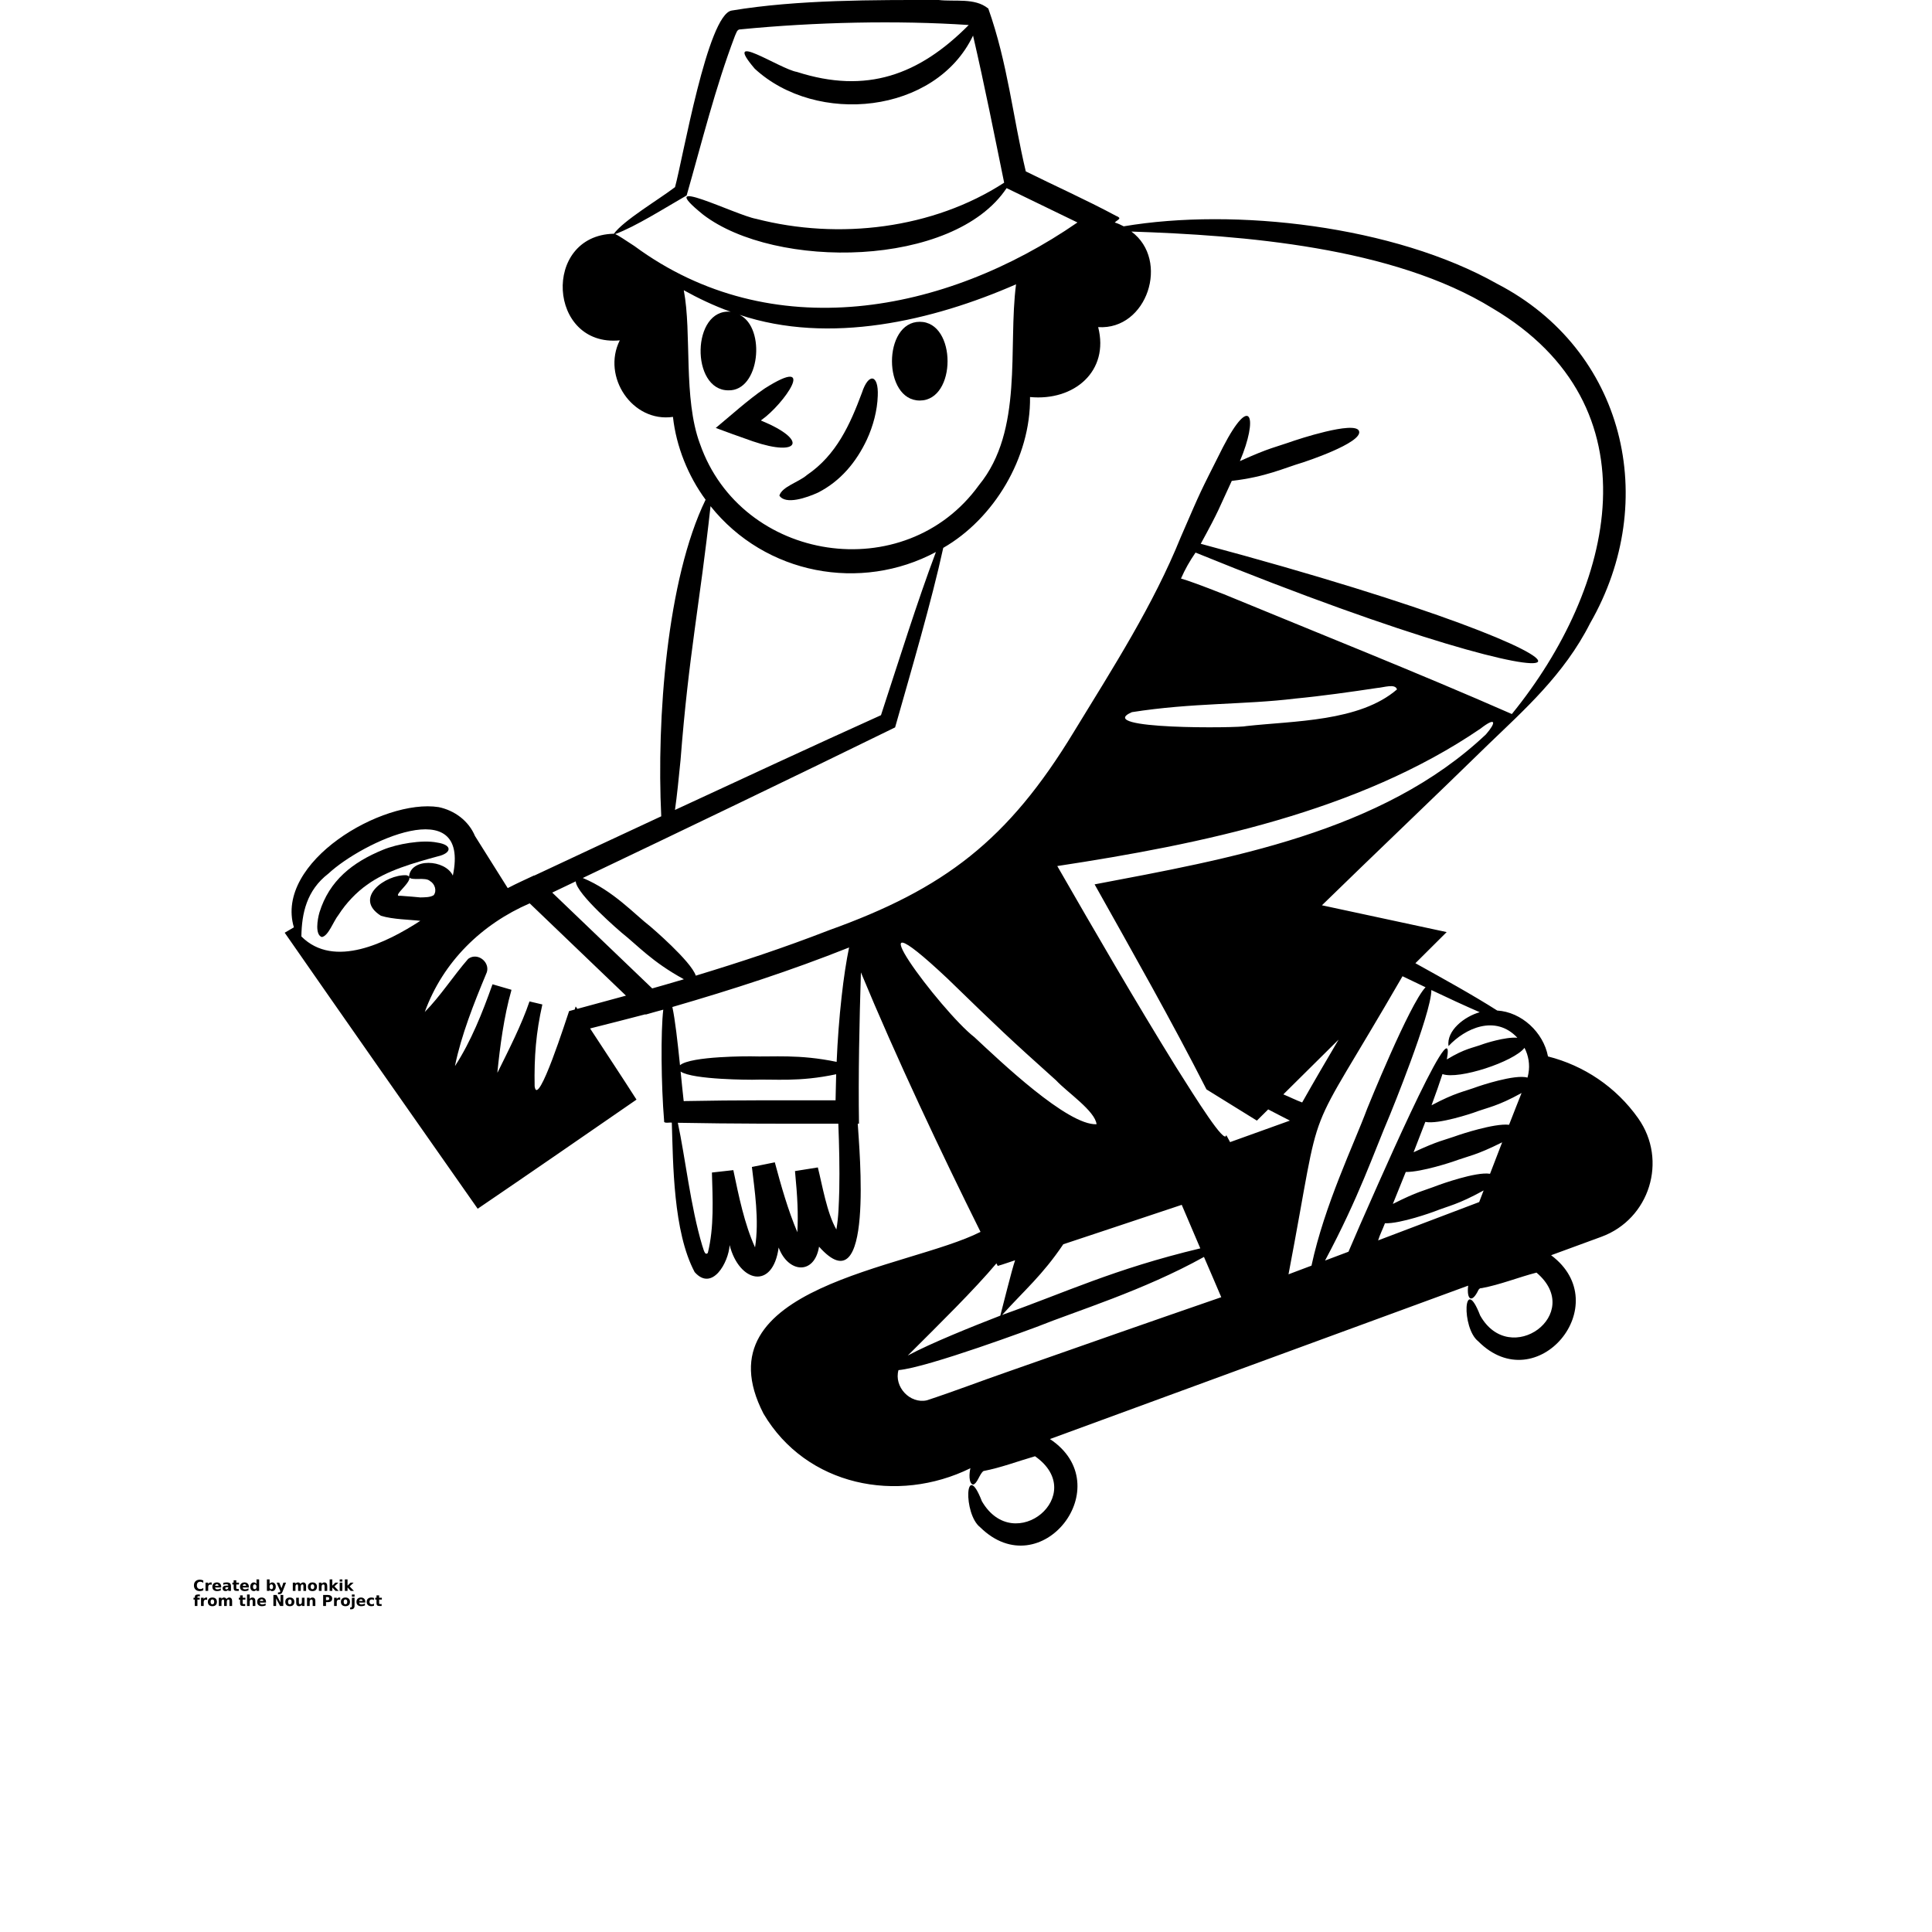 <?xml version="1.0" encoding="UTF-8"?>
<svg width="700pt" height="700pt" version="1.1" viewBox="0 0 700 700" xmlns="http://www.w3.org/2000/svg" xmlns:xlink="http://www.w3.org/1999/xlink">
 <defs>
  <symbol id="t" overflow="visible">
   <path d="m3.656-0.219c-0.188 0.094-0.387 0.168-0.594 0.219-0.199 0.051-0.406 0.078-0.625 0.078-0.668 0-1.199-0.18-1.594-0.547-0.387-0.375-0.578-0.879-0.578-1.516 0-0.645 0.191-1.148 0.578-1.516 0.395-0.375 0.926-0.562 1.594-0.562 0.219 0 0.426 0.027 0.625 0.078 0.207 0.055 0.406 0.125 0.594 0.219v0.828c-0.188-0.125-0.375-0.219-0.562-0.281-0.18-0.062-0.371-0.094-0.578-0.094-0.367 0-0.656 0.121-0.875 0.359-0.211 0.23-0.312 0.555-0.312 0.969 0 0.406 0.102 0.73 0.312 0.969 0.219 0.23 0.508 0.344 0.875 0.344 0.207 0 0.398-0.023 0.578-0.078 0.188-0.062 0.375-0.16 0.562-0.297z"/>
  </symbol>
  <symbol id="d" overflow="visible">
   <path d="m2.688-2.172c-0.086-0.039-0.168-0.07-0.25-0.094-0.086-0.02-0.168-0.031-0.25-0.031-0.25 0-0.445 0.086-0.578 0.25-0.125 0.156-0.188 0.383-0.188 0.672v1.375h-0.969v-2.984h0.969v0.484c0.113-0.195 0.25-0.336 0.406-0.422 0.164-0.094 0.359-0.141 0.578-0.141h0.109c0.039 0 0.094 0.008 0.156 0.016z"/>
  </symbol>
  <symbol id="a" overflow="visible">
   <path d="m3.438-1.5v0.266h-2.234c0.031 0.23 0.113 0.402 0.25 0.516 0.133 0.105 0.328 0.156 0.578 0.156 0.207 0 0.414-0.023 0.625-0.078 0.207-0.062 0.422-0.156 0.641-0.281v0.734c-0.219 0.094-0.445 0.164-0.672 0.203-0.23 0.039-0.453 0.062-0.672 0.062-0.543 0-0.965-0.133-1.266-0.406-0.305-0.281-0.453-0.672-0.453-1.172 0-0.477 0.145-0.859 0.438-1.141 0.301-0.281 0.707-0.422 1.219-0.422 0.469 0 0.844 0.141 1.125 0.422s0.422 0.664 0.422 1.141zm-0.969-0.328c0-0.176-0.059-0.316-0.172-0.422-0.105-0.113-0.242-0.172-0.406-0.172-0.188 0-0.34 0.055-0.453 0.156-0.117 0.105-0.188 0.25-0.219 0.438z"/>
  </symbol>
  <symbol id="k" overflow="visible">
   <path d="m1.797-1.344c-0.199 0-0.352 0.039-0.453 0.109-0.094 0.062-0.141 0.164-0.141 0.297 0 0.117 0.035 0.211 0.109 0.281 0.082 0.062 0.195 0.094 0.344 0.094 0.176 0 0.328-0.062 0.453-0.188s0.188-0.285 0.188-0.484v-0.109zm1.469-0.359v1.703h-0.969v-0.438c-0.125 0.18-0.273 0.309-0.438 0.391-0.156 0.082-0.352 0.125-0.578 0.125-0.312 0-0.57-0.086-0.766-0.266-0.188-0.188-0.281-0.422-0.281-0.703 0-0.352 0.117-0.613 0.359-0.781 0.238-0.164 0.617-0.25 1.141-0.25h0.562v-0.062c0-0.156-0.062-0.266-0.188-0.328-0.117-0.07-0.297-0.109-0.547-0.109-0.211 0-0.402 0.023-0.578 0.062-0.18 0.043-0.34 0.102-0.484 0.172v-0.719c0.195-0.051 0.398-0.086 0.609-0.109 0.207-0.031 0.414-0.047 0.625-0.047 0.539 0 0.93 0.109 1.172 0.328 0.238 0.211 0.359 0.555 0.359 1.031z"/>
  </symbol>
  <symbol id="c" overflow="visible">
   <path d="m1.5-3.844v0.859h0.984v0.672h-0.984v1.281c0 0.137 0.023 0.23 0.078 0.281 0.062 0.043 0.176 0.062 0.344 0.062h0.484v0.688h-0.812c-0.387 0-0.656-0.078-0.812-0.234s-0.234-0.422-0.234-0.797v-1.281h-0.469v-0.672h0.469v-0.859z"/>
  </symbol>
  <symbol id="j" overflow="visible">
   <path d="m2.5-2.547v-1.609h0.953v4.156h-0.953v-0.438c-0.137 0.18-0.281 0.309-0.438 0.391-0.156 0.082-0.34 0.125-0.547 0.125-0.375 0-0.684-0.145-0.922-0.438-0.23-0.289-0.344-0.672-0.344-1.141 0-0.457 0.113-0.832 0.344-1.125 0.238-0.289 0.547-0.438 0.922-0.438 0.195 0 0.375 0.043 0.531 0.125 0.164 0.086 0.316 0.215 0.453 0.391zm-0.641 1.938c0.207 0 0.363-0.07 0.469-0.219 0.113-0.156 0.172-0.379 0.172-0.672 0-0.281-0.059-0.492-0.172-0.641-0.105-0.156-0.262-0.234-0.469-0.234-0.199 0-0.355 0.078-0.469 0.234-0.105 0.148-0.156 0.359-0.156 0.641 0 0.293 0.051 0.516 0.156 0.672 0.113 0.148 0.27 0.219 0.469 0.219z"/>
  </symbol>
  <symbol id="i" overflow="visible">
   <path d="m2.047-0.609c0.207 0 0.363-0.07 0.469-0.219 0.113-0.156 0.172-0.379 0.172-0.672 0-0.281-0.059-0.492-0.172-0.641-0.105-0.156-0.262-0.234-0.469-0.234-0.199 0-0.355 0.078-0.469 0.234-0.105 0.148-0.156 0.359-0.156 0.641 0 0.293 0.051 0.516 0.156 0.672 0.113 0.148 0.27 0.219 0.469 0.219zm-0.625-1.938c0.125-0.176 0.266-0.305 0.422-0.391 0.164-0.082 0.352-0.125 0.562-0.125 0.363 0 0.664 0.148 0.906 0.438 0.238 0.293 0.359 0.668 0.359 1.125 0 0.469-0.121 0.852-0.359 1.141-0.242 0.293-0.543 0.438-0.906 0.438-0.211 0-0.398-0.043-0.562-0.125-0.156-0.082-0.297-0.211-0.422-0.391v0.438h-0.969v-4.156h0.969z"/>
  </symbol>
  <symbol id="h" overflow="visible">
   <path d="m0.062-2.984h0.953l0.812 2.016 0.688-2.016h0.953l-1.266 3.266c-0.125 0.332-0.273 0.566-0.438 0.703-0.168 0.133-0.391 0.203-0.672 0.203h-0.547v-0.641h0.297c0.164 0 0.285-0.027 0.359-0.078 0.07-0.055 0.129-0.141 0.172-0.266l0.031-0.094z"/>
  </symbol>
  <symbol id="e" overflow="visible">
   <path d="m3.234-2.5c0.113-0.176 0.254-0.312 0.422-0.406 0.164-0.102 0.352-0.156 0.562-0.156 0.332 0 0.586 0.109 0.766 0.328 0.188 0.211 0.281 0.512 0.281 0.906v1.828h-0.969v-1.562c0.008-0.02 0.016-0.039 0.016-0.062v-0.109c0-0.219-0.031-0.375-0.094-0.469s-0.164-0.141-0.297-0.141c-0.188 0-0.336 0.078-0.438 0.234-0.094 0.148-0.141 0.359-0.141 0.641v1.469h-0.969v-1.562c0-0.332-0.031-0.547-0.094-0.641-0.055-0.094-0.152-0.141-0.297-0.141-0.18 0-0.32 0.078-0.422 0.234-0.094 0.148-0.141 0.359-0.141 0.641v1.469h-0.969v-2.984h0.969v0.438c0.113-0.176 0.242-0.305 0.391-0.391 0.156-0.082 0.328-0.125 0.516-0.125 0.207 0 0.391 0.055 0.547 0.156 0.156 0.094 0.273 0.23 0.359 0.406z"/>
  </symbol>
  <symbol id="b" overflow="visible">
   <path d="m1.875-2.375c-0.211 0-0.371 0.078-0.484 0.234-0.105 0.148-0.156 0.359-0.156 0.641 0 0.293 0.051 0.516 0.156 0.672 0.113 0.148 0.273 0.219 0.484 0.219 0.207 0 0.367-0.07 0.484-0.219 0.113-0.156 0.172-0.379 0.172-0.672 0-0.281-0.059-0.492-0.172-0.641-0.117-0.156-0.277-0.234-0.484-0.234zm0-0.688c0.52 0 0.922 0.141 1.203 0.422 0.289 0.273 0.438 0.652 0.438 1.141 0 0.5-0.148 0.891-0.438 1.172-0.281 0.273-0.684 0.406-1.203 0.406-0.512 0-0.914-0.133-1.203-0.406-0.293-0.281-0.438-0.672-0.438-1.172 0-0.488 0.145-0.867 0.438-1.141 0.289-0.281 0.691-0.422 1.203-0.422z"/>
  </symbol>
  <symbol id="g" overflow="visible">
   <path d="m3.469-1.828v1.828h-0.969v-1.391c0-0.258-0.008-0.438-0.016-0.531-0.012-0.102-0.031-0.176-0.062-0.219-0.031-0.062-0.086-0.109-0.156-0.141-0.062-0.039-0.133-0.062-0.203-0.062-0.211 0-0.371 0.078-0.484 0.234-0.105 0.156-0.156 0.371-0.156 0.641v1.469h-0.969v-2.984h0.969v0.438c0.133-0.176 0.285-0.305 0.453-0.391 0.164-0.082 0.344-0.125 0.531-0.125 0.344 0 0.602 0.109 0.781 0.328 0.188 0.211 0.281 0.512 0.281 0.906z"/>
  </symbol>
  <symbol id="f" overflow="visible">
   <path d="m0.453-4.156h0.969v2.266l1.094-1.094h1.109l-1.453 1.359 1.562 1.625h-1.156l-1.156-1.25v1.25h-0.969z"/>
  </symbol>
  <symbol id="s" overflow="visible">
   <path d="m0.453-2.984h0.969v2.984h-0.969zm0-1.172h0.969v0.781h-0.969z"/>
  </symbol>
  <symbol id="r" overflow="visible">
   <path d="m2.422-4.156v0.625h-0.516c-0.137 0-0.234 0.027-0.297 0.078-0.055 0.055-0.078 0.137-0.078 0.25v0.219h0.828v0.672h-0.828v2.312h-0.953v-2.312h-0.469v-0.672h0.469v-0.219c0-0.32 0.086-0.562 0.266-0.719 0.188-0.156 0.473-0.234 0.859-0.234z"/>
  </symbol>
  <symbol id="q" overflow="visible">
   <path d="m3.469-1.828v1.828h-0.969v-1.391c0-0.258-0.008-0.438-0.016-0.531-0.012-0.102-0.031-0.176-0.062-0.219-0.031-0.062-0.086-0.109-0.156-0.141-0.062-0.039-0.133-0.062-0.203-0.062-0.211 0-0.371 0.078-0.484 0.234-0.105 0.156-0.156 0.371-0.156 0.641v1.469h-0.969v-4.156h0.969v1.609c0.133-0.176 0.285-0.305 0.453-0.391 0.164-0.082 0.344-0.125 0.531-0.125 0.344 0 0.602 0.109 0.781 0.328 0.188 0.211 0.281 0.512 0.281 0.906z"/>
  </symbol>
  <symbol id="p" overflow="visible">
   <path d="m0.5-3.984h1.156l1.438 2.734v-2.734h0.984v3.984h-1.156l-1.438-2.734v2.734h-0.984z"/>
  </symbol>
  <symbol id="o" overflow="visible">
   <path d="m0.422-1.172v-1.812h0.969v0.297 0.609 0.484c0 0.242 0.004 0.418 0.016 0.531 0.008 0.105 0.031 0.18 0.062 0.219 0.039 0.062 0.094 0.117 0.156 0.156 0.062 0.031 0.133 0.047 0.219 0.047 0.195 0 0.352-0.078 0.469-0.234 0.113-0.156 0.172-0.367 0.172-0.641v-1.469h0.953v2.984h-0.953v-0.438c-0.148 0.18-0.305 0.309-0.469 0.391-0.156 0.082-0.336 0.125-0.531 0.125-0.344 0-0.609-0.102-0.797-0.312-0.18-0.219-0.266-0.531-0.266-0.938z"/>
  </symbol>
  <symbol id="n" overflow="visible">
   <path d="m0.5-3.984h1.703c0.508 0 0.898 0.117 1.172 0.344 0.27 0.219 0.406 0.539 0.406 0.953 0 0.418-0.137 0.742-0.406 0.969-0.273 0.219-0.664 0.328-1.172 0.328h-0.672v1.391h-1.031zm1.031 0.75v1.109h0.562c0.195 0 0.348-0.047 0.453-0.141 0.113-0.102 0.172-0.242 0.172-0.422 0-0.176-0.059-0.312-0.172-0.406-0.105-0.094-0.258-0.141-0.453-0.141z"/>
  </symbol>
  <symbol id="m" overflow="visible">
   <path d="m0.453-2.984h0.969v2.938c0 0.395-0.102 0.695-0.297 0.906-0.188 0.219-0.465 0.328-0.828 0.328h-0.484v-0.641h0.172c0.176 0 0.297-0.043 0.359-0.125 0.07-0.074 0.109-0.23 0.109-0.469zm0-1.172h0.969v0.781h-0.969z"/>
  </symbol>
  <symbol id="l" overflow="visible">
   <path d="m2.875-2.891v0.766c-0.125-0.082-0.258-0.145-0.391-0.188-0.137-0.039-0.273-0.062-0.406-0.062-0.273 0-0.48 0.078-0.625 0.234-0.148 0.156-0.219 0.371-0.219 0.641 0 0.281 0.07 0.5 0.219 0.656 0.145 0.156 0.352 0.234 0.625 0.234 0.145 0 0.285-0.02 0.422-0.062 0.133-0.039 0.258-0.109 0.375-0.203v0.781c-0.148 0.062-0.297 0.102-0.453 0.125-0.156 0.031-0.312 0.047-0.469 0.047-0.543 0-0.965-0.133-1.266-0.406-0.305-0.281-0.453-0.672-0.453-1.172 0-0.488 0.148-0.867 0.453-1.141 0.301-0.281 0.723-0.422 1.266-0.422 0.156 0 0.312 0.016 0.469 0.047 0.156 0.023 0.305 0.062 0.453 0.125z"/>
  </symbol>
 </defs>
 <g>
  <path d="m396.61 320.4s0 0.008-0.004 0.012c0.023-0.008 0.102-0.023 0.004-0.012z"/>
  <path d="m593.57 405.2c-8.086-11.449-19.801-19.172-32.703-22.434-1.66-8.734-9.578-16.098-18.391-16.629-8.93-5.684-19.695-11.609-29.652-17.145 4.086-4.07 7.887-7.856 11.332-11.281-31.91-6.859-27.152-5.84-45.195-9.707 17.875-17.453 41.445-39.875 60.387-58.391 12.523-12.102 27.328-25.082 36.777-43.793 25.59-44.531 12.426-99.098-33.633-122.97-37.32-21.094-95.215-27.664-135.36-20.848-1.027-0.559-2.106-1.031-3.234-1.387 1.141-1.152 2.84-1.445 0.441-2.422-10.852-5.824-22.898-11.223-32.68-16.098-4.711-19.828-6.508-39.047-13.613-59.102 0.051-0.07-0.094 0.051-0.09 0.023-4.797-3.883-11.945-2.336-17.852-3.019-23-0.012-51.152-0.164-75.016 3.828-8.719 1.406-17.707 53.848-20.516 63.973-6.008 4.594-18.707 12.09-22.172 16.93h-0.004c-0.012-0.012-0.047-0.043-0.047-0.043-26.062 0.637-23.852 41.141 2.207 38.629-6.59 13.133 4.555 29.871 19.27 27.73 1.16 10.691 5.508 21.445 11.824 30.012-14.023 28.785-17.777 79.387-16.07 114.7-15.258 7.078-31.445 14.664-45.992 21.48-0.023-0.02-0.043-0.039-0.066-0.059-3.023 1.445-6.398 2.922-9.562 4.598l-11.855-18.863c-2.316-5.539-7.414-9.285-13.168-10.484-20.23-3.168-59.523 19.875-52.457 43.562-1.086 0.637-2.195 1.281-3.332 1.945 20.633 29.68 47.176 67.617 69.926 100.01 18.953-12.887 39.133-26.828 57.539-39.539-5.519-8.648-11.27-17.277-16.812-25.781 6.715-1.691 13.488-3.418 20.047-5.133l0.102 0.098c1.078-0.305 5.348-1.539 6.363-1.777-0.934 7.816-0.781 27.199 0.312 40.324-0.273 1.078 2.18 0.422 2.785 0.621 0.48 14.617 0.453 39.48 8.277 54.145 6.356 7.188 12.305-3.516 12.668-9.793 3.438 13.531 15.656 16.469 17.766 0.883 3.457 9.297 12.961 10.043 14.633-0.305 20.008 22.484 14.559-35.441 14.023-44.574h0.449c-0.277-17.34 0.148-37.125 0.699-54.801 12.82 30.973 29.137 65.457 43.336 94.016-26.273 13.355-102.48 19.574-78.629 65.867 15.465 26.223 48.508 32.789 74.969 19.762-0.441 1.684-0.707 5.473 0.938 5.938 1.59-0.328 2.324-3.84 3.789-4.918 6.231-1.184 12.52-3.57 18.68-5.356 19.691 13.848-7.512 36.48-19.25 16.312-6.086-15.711-6.852 4.609-0.613 9.43 22.031 21.629 50.699-15.09 25.27-31.973l151.53-55.582c-0.621 5.019 1.309 6.652 3.746 1.516 0.312-0.418 0.609-0.688 1.148-0.617 6.586-1.203 13.574-4.016 19.859-5.621 17.652 14.945-9.609 34.84-20.418 15.516-6.031-15.602-6.848 4.555-0.688 9.375 21.246 21.363 50.234-13.383 26.398-31.188l18.199-6.676c17.492-6.414 24.125-27.688 13.375-42.91zm-108.57-28.531c-3.894 6.617-8.848 15.035-13.203 22.773-2.266-0.84-4.574-2.008-6.824-2.93 6.894-6.832 13.613-13.488 20.027-19.844zm-255.09-287.49c-3.613-2.356-5.973-3.965-7.027-4.367 7.281-2.644 18.262-9.617 25.898-13.992 5.492-19.164 10.336-38.945 17.504-57.828 0.508-0.984 0.695-2.422 2.016-2.352 26.895-2.648 56.938-3.305 82.688-1.578-17.977 18.129-37.051 25.105-62.266 16.992-6.109-1.012-27.516-15.547-15.266-1.164 22.359 20.645 65.484 16.508 79.098-11.992 4.316 18.656 7.656 35.637 11.27 53.293-25.77 16.73-59.891 20.828-89.844 13.102-7.348-1.297-38.105-16.812-19.219-1.52 26.129 19.996 90.734 19.281 109.95-9.613 3.176 1.539 22.918 11.109 25.652 12.438h0.012v0.008l0.004-0.004c-47.953 33.102-111 45.012-160.47 8.582zm23.68 71.594c-6.125-16.555-2.856-39.945-5.844-55.617 4.977 2.777 11 5.684 17 7.801-14.188-1.336-14.605 28.469-0.844 28.469 11.398 0.316 13.676-22.566 4.09-27.348 32.535 10.883 69.82 2.199 100.14-11.066-2.992 22.953 2.789 52.938-13.426 72.746-26.754 37.105-86.09 28.078-101.11-14.984zm-7.035 114.84c3.012-38.812 7.023-56.762 10.883-92.223 19.863 24.863 54.508 31.164 81.664 16.609-6.867 18.266-13.266 38.875-19.906 59.129-24.867 11.227-49.773 22.805-74.645 34.332 0.727-4.977 1.363-11.418 2-17.848zm-94.238 49.543c-2.754-0.234-3.062-0.316-7.184-0.598-4.109 0.586 6.562-6.434 2.113-7.449-7.551-0.332-19.426 8.297-9.219 14.695 4.332 1.348 10.543 1.383 14.258 1.832-12.109 7.852-31.23 17.496-43.07 5.68-0.004-0.02-0.008-0.023-0.02-0.043 0.129-8.324 1.871-16.656 9.781-22.742 12.352-11.504 51.504-29.832 45.098 0.715-2.781-5.961-15.469-6.512-15.895 0.535 0.934 1.504 5.938-0.156 7.625 1.441 1.742 0.98 2.574 3.543 1.324 5.129-1.32 0.809-3.098 0.75-4.816 0.805zm74.426 35.598c-5.781 1.566-11.305 3.074-17.574 4.773-0.188-0.238-0.367-0.668-0.605-0.852-0.117 0.375-0.23 0.738-0.348 1.109-0.676 0.184-1.344 0.367-2.023 0.551-0.723 1.984-11.375 35.684-12.484 27.246-0.199-10.758 0.496-19.438 2.797-29.645l-4.66-1.102c-2.824 8.371-7.469 17.445-11.562 25.734-0.051 0.008-0.055-0.055-0.051-0.039-0.004 0.004-0.016 0.004-0.02 0 0.914-9.129 2.379-20.312 5.043-29.617l-0.016-0.004c0.023-0.098 0.047-0.195 0.07-0.289l-6.856-1.996c-0.031 0.094-0.07 0.188-0.102 0.281l-0.008-0.004c-3.559 10.008-7.648 20.328-13.43 29.258-0.055 0.004-0.055-0.043-0.051-0.031-0.008 0.043-0.008 0.039 0 0 2.231-10.988 6.887-22.723 11.238-33.176 2.031-3.93-2.875-8.184-6.457-5.555-5.426 6.227-10.066 13.523-15.738 19.258 6.625-18.266 20.699-31.859 38.012-39.352 7.934 7.633 27.023 25.902 34.867 33.426l-0.035 0.023zm14.293-3.977-4.727 1.344c-7.793-7.469-28.164-26.992-36.227-34.719 2.727-1.305 5.578-2.668 8.52-4.07 0.156 4.582 16.57 18.555 16.57 18.555 6.102 4.859 11 10.559 22.613 16.914zm63.043 74.508c-0.152 4.875-0.23 9.551-1.047 14.184-3.445-5.988-5.121-16.176-6.715-22.488l-8.277 1.32c0.906 9.516 1.211 15.348 0.855 22.16-3.438-8.16-5.871-16.773-8.168-25.332l-8.301 1.68c0.926 8.137 2.727 19.207 1.141 29.137-3.891-8.602-5.875-18.516-7.871-27.988l-7.754 0.871c0.266 9.574 0.836 19.762-1.484 29.117-1.176 1.293-1.656-1.852-2.027-2.652-4.254-14.207-6.156-32.023-8.844-44.492 20.008 0.379 39.688 0.352 58.152 0.332 0.312 7.973 0.5 16.156 0.34 24.152zm-57.469-43.035c4.492 3.023 25.871 2.957 25.871 2.957 8.219-0.297 16.871 0.91 30.48-1.992-0.129 3.211-0.105 6.394-0.219 9.469-0.016-0.012-0.023-0.016-0.027-0.02-17.324 0.004-35.691-0.105-54.621 0.273-0.191 0.074-0.375 0.109-0.398-0.148-0.43-3.512-0.719-7.106-1.09-10.539zm58.312-27.035c-0.859 7.613-1.465 15.844-1.789 23.523-13.703-2.859-22.988-1.734-31.219-2.016 0 0-21.648-0.145-25.539 3.227-0.902-8.793-1.789-16.598-2.769-21.094 21.996-6.394 42.586-13.039 64.035-21.57-0.988 4.715-1.957 11.023-2.719 17.926zm-4.688-24.125c-16.621 6.438-31.395 11.312-48.141 16.41-1.641-5.199-16.43-17.789-16.43-17.789-5.699-4.379-13.43-13.023-24.512-17.602 35.5-16.922 77.242-36.961 113.16-54.559 5.859-20.668 13.184-45.539 17.445-65.051 18.336-10.523 31.738-32.688 31.441-54.648 15.953 1.539 28.781-9.336 24.688-25.332 17.809 1.164 26.043-24.285 12.043-34.621 40.109 1.332 94.738 5.496 130.87 27.82 60.031 35.508 44.219 101.2 6.973 146.99-33.992-14.93-70.723-29.527-104.81-43.605l-0.012 0.016c-7.266-2.867-12.469-4.781-15.059-5.5 1.512-3.449 3.113-6.242 5.273-9.41 157.11 63.984 173.05 42.605 1.887-3.184 7.039-12.871 6.391-12.441 11.238-22.789 12.508-1.473 18.75-4.609 25.809-6.703 0 0 21.734-7.059 20.312-11.332-1.34-4.023-23.465 3.445-23.465 3.445-7.043 2.492-8.773 2.465-19.703 7.422 6.652-15.688 4.137-24.961-6.144-5.055-8.965 17.84-7.387 14.398-15.293 32.609-9.977 24.648-24.395 47.086-38.66 70.434-23.914 39.434-46.934 56.977-88.91 72.027zm205.92-87.301c-13.559 11.715-37.348 11.367-54.562 13.277-2.477 0.766-55.977 1.312-41.477-5.043 22.035-3.461 40.629-2.641 59.168-4.918 9.418-0.891 20.254-2.422 29.613-3.832 2.457-0.168 6.625-1.703 7.258 0.516zm-153.13 125.98c-11.992-9.238-47.551-56.828-9.68-21.168 19.008 18.449 21.852 21.176 39.328 36.863 3.969 4.289 14.086 11.031 14.629 15.867-10.547 0.473-35.016-22.945-44.281-31.566zm46.723 70.234c16.746-5.578 16.016-5.336 28.418-9.469 2.219 5.242 4.508 10.586 6.727 15.77-31.418 7.512-49.055 16.074-71.805 24.121 8.305-9.18 14.605-14.41 22.16-25.605 5.531-1.84 10.406-3.457 14.496-4.816zm-69.887 44.18c10.25-10.227 23.125-22.871 31.164-32.441 0.109 0.215 0.363 0.715 0.469 0.922 2.055-0.566 4.234-1.398 6.297-2.047-1.277 3.691-4.309 16.184-5.363 20.066-9.836 3.805-25.176 9.961-33.535 14.457zm112.58-20.168c-28.332 9.781-46.945 16.336-77.762 27.148-8.246 2.836-19.516 7.152-28.891 10.203-6.086 1.34-11.945-4.891-10.25-10.953 10.531-0.859 50.086-15.66 50.086-15.66 14.41-5.793 38.594-13.117 60.598-25.344 2.141 5.027 4.242 9.746 6.269 14.598l-0.051 0.004zm1.848-58.785c-0.332 3.816-10.812-12.93-18.195-24.641-14.684-23.707-29.43-49.16-43.023-72.805 52.043-7.918 109.12-19.641 153.32-49.777 5.805-4.519 5.715-2.191 1.996 2.066-37.691 35.645-93.695 45.191-141.79 54.348 13.52 24.141 27.906 49.48 40.535 74.289 6.106 3.781 12.211 7.559 18.258 11.305 1.371-1.359 2.738-2.711 4.102-4.062 2.602 1.344 5.238 2.738 7.863 4.062l-21.668 7.793-1.402-2.582zm25.266 49.453-2.703 1.023c13.168-69.055 4.078-43.543 41.305-108 2.711 1.285 5.637 2.723 8.344 3.996-5.828 6.062-21.121 43.926-21.121 43.926-4.891 13.145-15.445 34.832-20.203 56.938-3.578 1.348-5.621 2.117-5.621 2.117zm23.191-16.824c-1.426 3.309-2.816 6.527-4.168 9.664-3.156 1.188-6.008 2.262-8.488 3.195 12.324-23.043 17.477-38.633 23.551-52.883 0 0 14.953-36.473 14.973-45.125 6.113 2.918 12.309 5.773 17.52 8.031-5.527 1.551-12.074 6.617-11.316 12.281 6.004-6.469 17.008-11.527 24.957-3.031-4.434-0.383-12.133 2.203-12.133 2.203-4.414 1.648-6.637 1.574-13.426 5.652 4.019-22.051-28.617 53.727-31.473 60.016zm43.184-8.328c-7.031 2.672-29.578 11.195-36.52 13.852-0.02 0.023-0.035 0.039-0.105 0.086 0.625-2.094 1.699-4.137 2.488-6.262 5.594 0.23 17.523-4.129 17.523-4.129 6.047-2.371 8.773-2.566 18.234-7.762-0.672 1.742-1.219 3.172-1.617 4.211zm7.402-19.246c-1.258 3.273-2.426 6.309-3.465 9.004-5.031-0.891-18.496 4.031-18.496 4.031-5.988 2.309-7.5 2.242-16.715 6.887 1.574-3.84 3.125-7.707 4.676-11.582 5.809 0.066 17.039-3.731 17.039-3.731 6.102-2.207 8.352-2.246 17.898-7.016-0.316 0.809-0.633 1.621-0.941 2.402zm6.098-15.574c-0.906 2.312-1.793 4.586-2.668 6.812-5.371-0.633-18.086 3.668-18.086 3.668-6.016 2.144-7.289 2-16.508 6.289 1.48-3.773 2.863-7.332 4.254-11 4.824 0.996 17.312-3.273 17.312-3.273 5.691-2.121 8.652-2.281 17.562-7.199-0.625 1.578-1.25 3.148-1.867 4.707zm4.352-11.809c-0.066 0.523-0.227 1.027-0.352 1.539-4.449-1.387-17.75 3.16-17.75 3.16-5.699 2.102-8.102 2.156-17.004 6.859 1.562-4.242 2.914-8.082 3.957-11.305 5.848 2.141 25.84-4.465 29.723-9.5 1.453 2.797 2.012 6.125 1.426 9.246z"/>
  <path d="m158.64 310.27c4.969-1.133 5.516-4.144-0.312-5.004-5.441-1.082-14.477 0.52-19.539 2.617-10.961 4.481-19.457 11.078-23.047 22.719-0.73 2.519-1.66 8.055 0.855 8.906 2.414-0.359 4.18-5.711 6.074-8.059 2.769-4.32 6.527-8.207 10.285-10.852 7.184-5.246 17.098-7.973 25.684-10.332z"/>
  <path d="m333.25 145.12c13.426-0.004 13.422-28.527 0-28.527-13.426 0.004-13.422 28.527 0 28.527z"/>
  <path d="m272.86 159.93c16.914 5.773 20-0.523 2.934-7.531-0.07-0.121 0.066-0.199 0.07-0.211 8.18-5.688 20.824-23.949 1.102-11.379-6.082 4.18-12.137 9.691-17.633 14.242 2.328 0.887 9.312 3.434 13.527 4.879z"/>
  <path d="m282.38 179.56c2.231 3.457 9.949 0.762 14.004-1.086 8.188-4.172 13.875-11.07 17.707-19.215 2.254-4.871 3.777-10.523 3.941-15.883 0.332-7.707-3.324-8.48-5.738-1.078-4.305 11.562-9.273 22.578-19.918 29.809-3.035 2.637-9.016 4.184-9.996 7.453z"/>
  <use x="70" y="576.406" xlink:href="#t"/>
  <use x="74.012" y="576.406" xlink:href="#d"/>
  <use x="76.711" y="576.406" xlink:href="#a"/>
  <use x="80.418" y="576.406" xlink:href="#k"/>
  <use x="84.109" y="576.406" xlink:href="#c"/>
  <use x="86.723" y="576.406" xlink:href="#a"/>
  <use x="90.434" y="576.406" xlink:href="#j"/>
  <use x="96.25" y="576.406" xlink:href="#i"/>
  <use x="100.168" y="576.406" xlink:href="#h"/>
  <use x="105.637" y="576.406" xlink:href="#e"/>
  <use x="111.332" y="576.406" xlink:href="#b"/>
  <use x="115.09" y="576.406" xlink:href="#g"/>
  <use x="118.984" y="576.406" xlink:href="#f"/>
  <use x="122.621" y="576.406" xlink:href="#s"/>
  <use x="124.496" y="576.406" xlink:href="#f"/>
  <use x="70" y="581.875" xlink:href="#r"/>
  <use x="72.379" y="581.875" xlink:href="#d"/>
  <use x="75.078" y="581.875" xlink:href="#b"/>
  <use x="78.832" y="581.875" xlink:href="#e"/>
  <use x="86.438" y="581.875" xlink:href="#c"/>
  <use x="89.051" y="581.875" xlink:href="#q"/>
  <use x="92.941" y="581.875" xlink:href="#a"/>
  <use x="98.555" y="581.875" xlink:href="#p"/>
  <use x="103.133" y="581.875" xlink:href="#b"/>
  <use x="106.891" y="581.875" xlink:href="#o"/>
  <use x="110.785" y="581.875" xlink:href="#g"/>
  <use x="116.582" y="581.875" xlink:href="#n"/>
  <use x="120.59" y="581.875" xlink:href="#d"/>
  <use x="123.285" y="581.875" xlink:href="#b"/>
  <use x="127.043" y="581.875" xlink:href="#m"/>
  <use x="128.918" y="581.875" xlink:href="#a"/>
  <use x="132.625" y="581.875" xlink:href="#l"/>
  <use x="135.867" y="581.875" xlink:href="#c"/>
 </g>
</svg>
